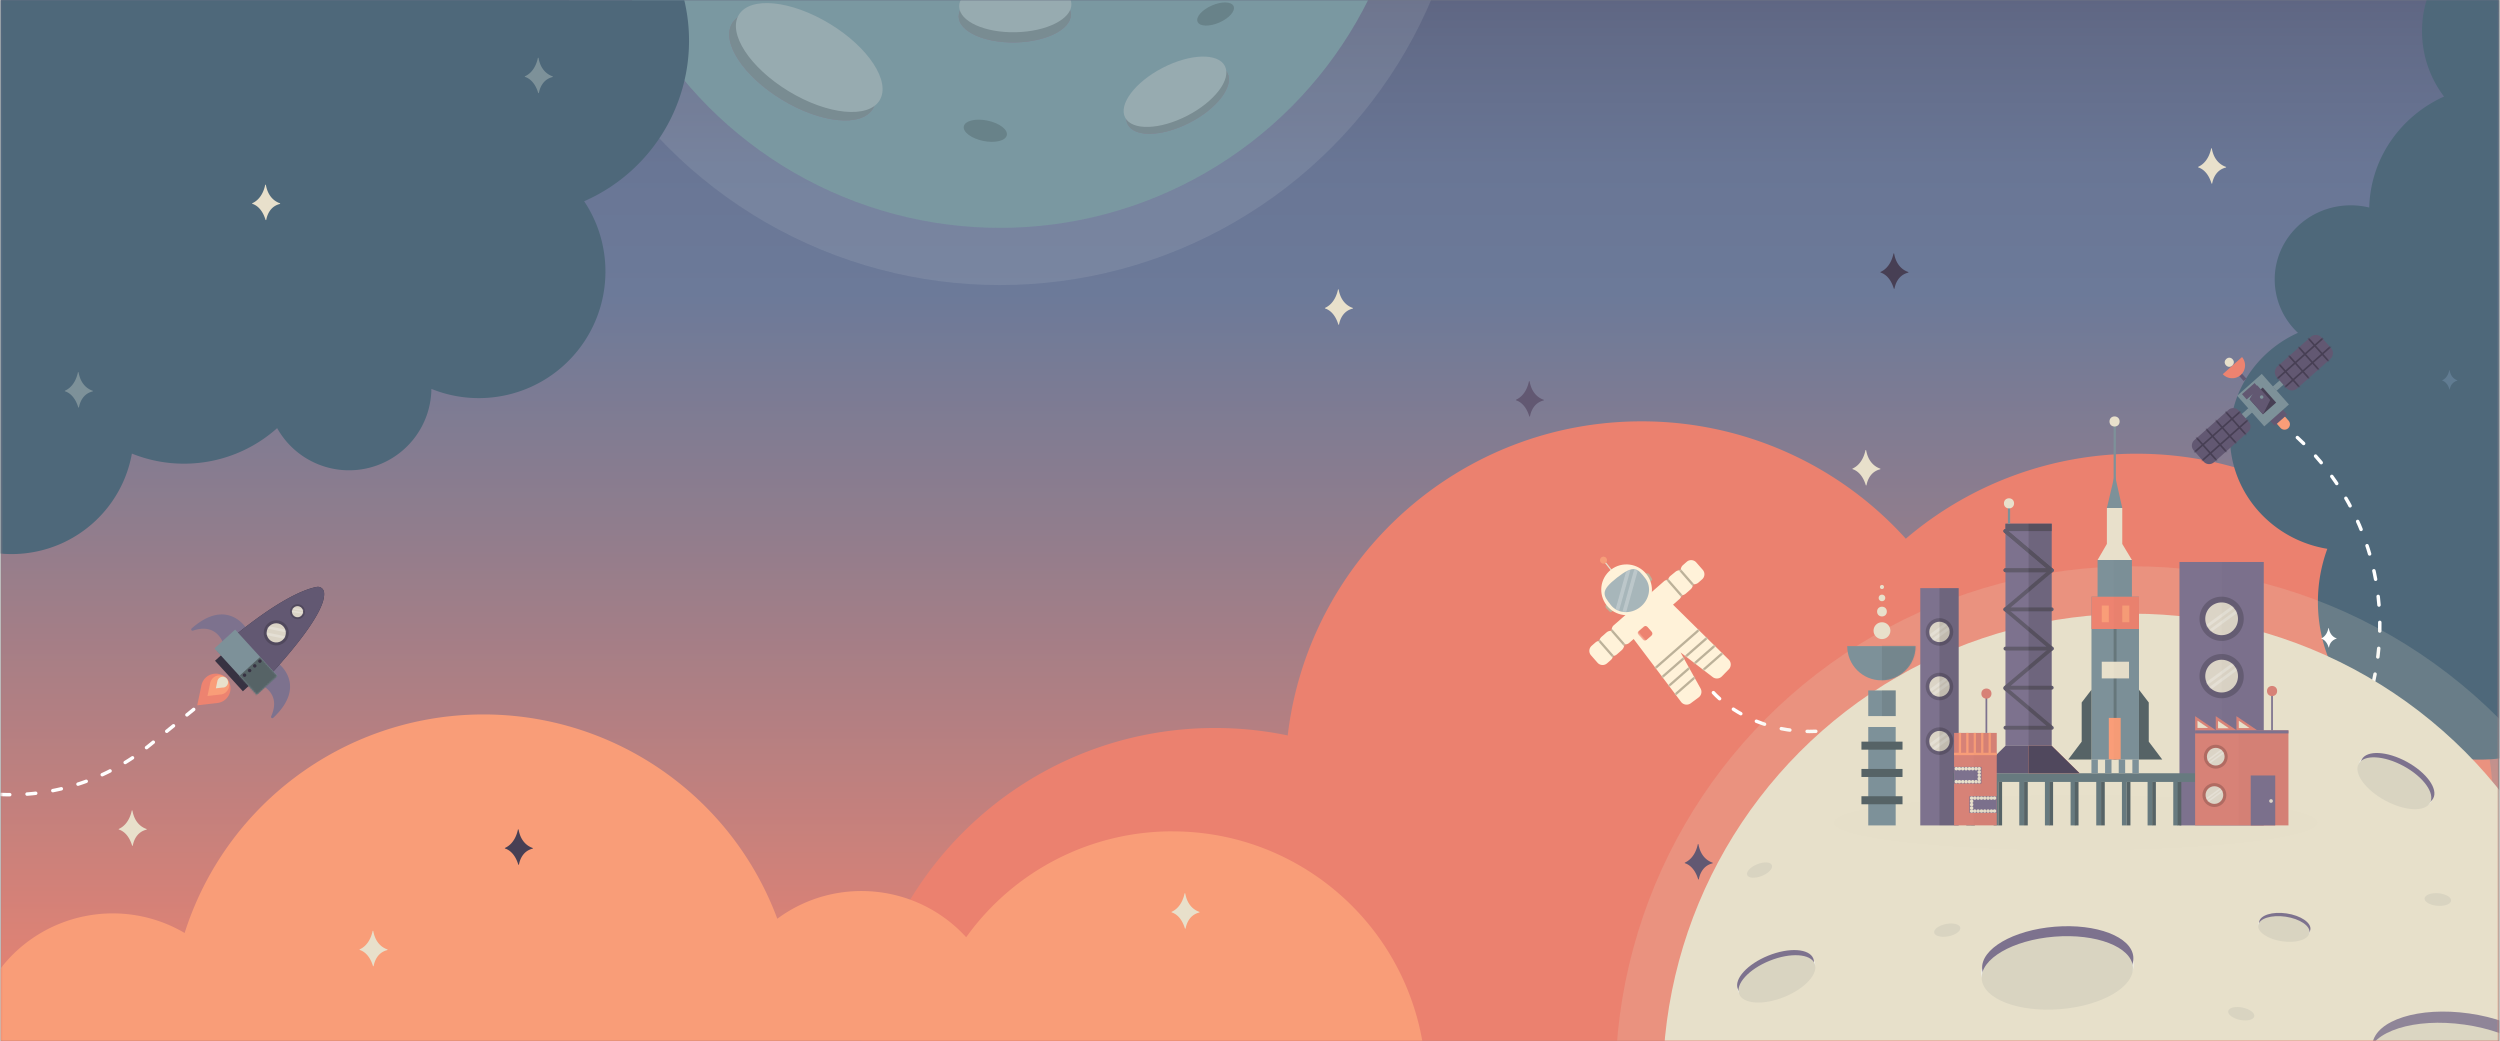 <svg xmlns="http://www.w3.org/2000/svg" xmlns:xlink="http://www.w3.org/1999/xlink" width="1441" height="600" viewBox="0 -0.111 1441 600.222"  preserveAspectRatio="xMidYMid meet"><rect x="0" y="-0.111" width="1441" height="600.222" fill="#808080" stroke="none"/><rect id="svgEditorBackground" x="0" y="0" width="1441" height="600" style="fill:none;stroke:none;"/><title>postman-hero</title><defs><linearGradient x1="50%" y1="-2.333%" x2="50%" y2="99.547%" id="b"><stop stop-color="#5D6380" offset="0%"/><stop stop-color="#626B88" offset="6%"/><stop stop-color="#697695" offset="18%"/><stop stop-color="#6C7A99" offset="30%"/><stop stop-color="#907D8D" offset="52%"/><stop stop-color="#ED8370" offset="100%"/><stop stop-color="#ED8370" offset="100%"/></linearGradient><path id="a" d="M.35 0h1440v600H.35z"/><path d="M1.942 18.15L21.104 1.143a4.5 4.5 0 0 1 6.353.379l5.337 6.013a4.5 4.5 0 0 1-.379 6.353L13.254 30.894a4.5 4.5 0 0 1-6.353-.378l-5.337-6.014a4.5 4.5 0 0 1 .378-6.352z" id="d"/><path d="M13.35 31.42L33 14a4.2 4.2 0 0 0 .35-5.93l-5.73-6.46a4.2 4.2 0 0 0-5.93-.35L2 18.68a4.2 4.2 0 0 0-.35 5.93l5.73 6.46a4.2 4.2 0 0 0 5.97.35z" id="f"/><path d="M52.75 54.08l18.69 14.33a4 4 0 0 0 5.14-.5l4-4.09a4 4 0 0 0-.06-5.62l-32.1-31.64 3.74-3.27a3.15 3.15 0 0 0 1.06-2.11 4.07 4.07 0 0 0 2.54-1l2.77-2.43a4.08 4.08 0 0 0 1.39-3 3.87 3.87 0 0 0 3.12-.91l2.17-1.9a3.89 3.89 0 0 0 .36-5.47l-3.76-4.29a3.89 3.89 0 0 0-5.47-.36l-2.17 1.9a3.87 3.87 0 0 0-1.31 3 4.08 4.08 0 0 0-3.2 1L46.87 10a4.06 4.06 0 0 0-1.31 2.29 3.16 3.16 0 0 0-2.35.77l-4.86 4.26-19.88 17.41-4.26 3.73a3.17 3.17 0 0 0-1 3.17 4.08 4.08 0 0 0-3.2 1l-2.77 2.43a4.07 4.07 0 0 0-1.33 2.37 3.84 3.84 0 0 0-2.25.94l-2.17 1.9a3.89 3.89 0 0 0-.36 5.47l3.76 4.29a3.89 3.89 0 0 0 5.47.36l2.17-1.9a3.85 3.85 0 0 0 1.27-2.32 4.06 4.06 0 0 0 2.3-1l2.77-2.43a4.09 4.09 0 0 0 1.37-3.4 3.17 3.17 0 0 0 2.85-.69l2.63-2.31 27.34 36.27a4 4 0 0 0 5.57.8l4.58-3.4a4 4 0 0 0 1.17-5L52.75 54.08z" id="h"/><path id="j" d="M12.323.898l24.405 26.737-11.935 10.894L.388 11.793z"/><circle id="l" cx="8.021" cy="8.807" r="5.534"/><circle id="n" cx="5.294" cy="4.598" r="3.2"/><circle id="p" cx="10.75" cy="9.7" r="9.44"/><circle id="r" cx="10.75" cy="9.75" r="9.44"/><path d="M.87.47c0 10.886 8.824 19.71 19.71 19.71 10.886 0 19.71-8.824 19.71-19.71H.87z" id="t"/><circle id="v" cx="6.06" cy="6.27" r="5.89"/><circle id="x" cx="7.06" cy="6.75" r="5.89"/><circle id="z" cx="6.06" cy="6.23" r="5.89"/><circle id="B" cx="5.37" cy="5.21" r="5.1"/><circle id="D" cx="5.58" cy="5.33" r="5.1"/><path d="M25.134 10.546c0 6.265-5.625 11.345-12.564 11.345S.006 16.81.006 10.546C.006 3.296.006.269 12.57.269s12.564 3.028 12.564 10.277" id="F"/></defs><g fill="none" fill-rule="evenodd"><mask id="c" fill="#fff"><use xlink:href="#a"/></mask><use fill="url(#b)" fill-rule="nonzero" xlink:href="#a"/><path d="M.35 458a126.53 126.53 0 0 0 85.43-28.25l41.9-34" stroke="#FFF" stroke-width="2" stroke-linecap="round" stroke-dasharray="5,10" mask="url(#c)"/><path d="M1231.85 261.51a204.64 204.64 0 0 0-133.2 49 204.94 204.94 0 0 0-152.4-67.67c-105.23 0-192 79.12-204 181.11a206.35 206.35 0 0 0-41.94-4.29c-113.47 0-205.46 92-205.46 205.46a204.62 204.62 0 0 0 20.77 90.11H885a204.08 204.08 0 0 0 19.35-65.75 205.79 205.79 0 0 0 175.15-44.75 204.93 204.93 0 0 0 152.4 67.67c113.47 0 205.46-92 205.46-205.46 0-113.46-92.03-205.43-205.51-205.43z" fill="#EB816F" fill-rule="nonzero" mask="url(#c)"/><path d="M1485.44 274.16A71.36 71.36 0 0 0 1499 165.58c22.08-27.784 20.283-67.598-4.21-93.28a63.14 63.14 0 0 0 31.64-54.46c0-35.06-29.13-63.47-65.06-63.47-35.93 0-65.06 28.42-65.06 63.47A62.17 62.17 0 0 0 1409 55.56c-24.94 11.24-42.4 35.56-43.14 64a44.92 44.92 0 0 0-10.66-1.28c-24.21 0-43.84 19.15-43.84 42.77a42.14 42.14 0 0 0 13.4 30.76c-23.16 10.4-39.24 33.22-39.24 59.72 0 32.58 24.3 59.61 56.18 64.81a88.77 88.77 0 0 0-5.43 30.63c0 50.22 41.73 90.93 93.21 90.93s93.21-40.71 93.21-90.93c.04-29.81-14.6-56.23-37.25-72.81z" fill="#4E687A" fill-rule="nonzero" mask="url(#c)"/><path d="M1324.42 252.17c38.672 35.534 55.45 89 44.013 140.257-11.437 51.258-49.35 92.521-99.46 108.245-50.11 15.725-104.8 3.522-143.473-32.012m-137.8-69.39s33.91 39.54 97.2 13.52" stroke="#FFF" stroke-width="2" stroke-linecap="round" stroke-dasharray="5,10" mask="url(#c)"/><g mask="url(#c)" fill-rule="nonzero"><g transform="translate(931 326)"><circle fill="#E8E0CB" cx="298.35" cy="298.61" r="270.86"/><path d="M484.71 311.24c-23.11-3.28-42.59-13.44-48.46-25.29a11.12 11.12 0 0 1 2.78-13.44c9.93-8.43 30.17-11.91 51.57-8.87 23.59 3.35 43.16 13.73 48.72 25.83a10.85 10.85 0 0 1-2.64 12.55c-9.79 8.69-30.19 12.31-51.97 9.22zm5.25-43c-20.16-2.86-39 .21-47.94 7.82a6.52 6.52 0 0 0-1.63 7.87c5.14 10.38 23.64 19.74 45 22.77 20.18 2.86 39.57-.39 48.26-8.1a6.2 6.2 0 0 0 1.51-7.17c-4.87-10.59-23.45-20.13-45.16-23.21l-.04.02z" fill="#F2F2F0"/><ellipse fill="#7D728E" transform="rotate(-81.92 488.898 283.313)" cx="488.898" cy="283.313" rx="25.31" ry="52.77"/><ellipse fill="#D9D4C1" transform="rotate(-81.951 486.255 289.753)" cx="486.255" cy="289.753" rx="25.306" ry="52.762"/><circle fill="#E8E0CB" opacity=".18" cx="298.35" cy="298.61" r="298.2"/></g></g><path d="M1376 460c-9.12-5-15.65-12.23-16.25-18.08a5 5 0 0 1 3.25-5.17c5.45-2 14.42-.26 22.87 4.33 9.31 5.07 15.85 12.44 16.28 18.35a4.83 4.83 0 0 1-3.06 4.82c-5.44 2.06-14.5.39-23.09-4.25zm8.89-17.11c-8-4.33-16.27-6-21.19-4.21a2.9 2.9 0 0 0-1.91 3c.53 5.12 6.78 11.9 15.19 16.49 8 4.33 16.55 6 21.37 4.14a2.76 2.76 0 0 0 1.75-2.75c-.38-5.17-6.63-12.03-15.22-16.7l.01.03z" fill="#F2F2F0" fill-rule="nonzero" mask="url(#c)"/><ellipse fill="#7D728E" fill-rule="nonzero" mask="url(#c)" transform="rotate(-61.43 1382.144 449.035)" cx="1382.144" cy="449.035" rx="11.26" ry="23.47"/><ellipse fill="#D9D4C1" fill-rule="nonzero" mask="url(#c)" transform="rotate(-61.43 1380.353 451.533)" cx="1380.353" cy="451.533" rx="11.26" ry="23.47"/><path d="M1028.19 573c-9.63 3.89-19.39 4.33-24.29 1.08a5 5 0 0 1-1.93-5.79c1.94-5.46 9-11.31 17.87-14.92 9.82-4 19.67-4.35 24.51-.93a4.83 4.83 0 0 1 1.78 5.42c-1.82 5.55-8.87 11.49-17.94 15.14zm-7.58-17.73c-8.39 3.4-15 8.77-16.7 13.7a2.9 2.9 0 0 0 1.13 3.39c4.29 2.85 13.5 2.32 22.39-1.27 8.4-3.4 15.14-9 16.77-13.88a2.76 2.76 0 0 0-1-3.1c-4.25-2.96-13.53-2.48-22.58 1.18l-.01-.02z" fill="#F2F2F0" fill-rule="nonzero" mask="url(#c)"/><ellipse fill="#7D728E" fill-rule="nonzero" mask="url(#c)" transform="rotate(-22.02 1023.542 561.36)" cx="1023.542" cy="561.361" rx="23.47" ry="11.26"/><ellipse fill="#D9D4C1" fill-rule="nonzero" mask="url(#c)" transform="rotate(-22.02 1024.337 564.324)" cx="1024.337" cy="564.324" rx="23.47" ry="11.26"/><path d="M1188 578.48c-19.28 1.55-36.87-3.11-43.77-11.62a9.22 9.22 0 0 1-.2-11.37c6.49-8.62 22.22-15.12 40.07-16.56 19.67-1.59 37.39 3.24 44.08 12a9 9 0 0 1 .15 10.62c-6.33 8.83-22.16 15.45-40.33 16.93zm-3.59-35.73c-16.81 1.36-31.47 7.26-37.33 15a5.4 5.4 0 0 0 .11 6.66c6 7.45 22.7 11.65 40.5 10.22 16.83-1.36 31.92-7.52 37.54-15.33a5.14 5.14 0 0 0-.08-6.07c-5.84-7.62-22.59-11.94-40.73-10.48h-.01z" fill="#F2F2F0" fill-rule="nonzero" mask="url(#c)"/><ellipse fill="#7D728E" fill-rule="nonzero" mask="url(#c)" transform="rotate(-4.61 1186.253 555.141)" cx="1186.253" cy="555.141" rx="43.72" ry="20.97"/><ellipse fill="#D9D4C1" fill-rule="nonzero" mask="url(#c)" transform="rotate(-4.61 1186.004 560.883)" cx="1186.004" cy="560.883" rx="43.72" ry="20.97"/><path d="M1315.93 541.58c-6.54-1-12-3.87-13.69-7.23a3.15 3.15 0 0 1 .81-3.8c2.82-2.37 8.56-3.33 14.62-2.44 6.68 1 12.2 3.95 13.76 7.38a3.07 3.07 0 0 1-.77 3.55c-2.79 2.45-8.57 3.44-14.73 2.54zm1.55-12.18c-5.7-.84-11 0-13.59 2.15a1.85 1.85 0 0 0-.47 2.23c1.44 2.95 6.67 5.62 12.7 6.51 5.71.84 11.21-.05 13.68-2.23a1.76 1.76 0 0 0 .44-2c-1.36-3.06-6.61-5.76-12.77-6.66h.01z" fill="#F2F2F0" fill-rule="nonzero" mask="url(#c)"/><ellipse fill="#7D728E" fill-rule="nonzero" mask="url(#c)" transform="rotate(-81.64 1317.156 533.675)" cx="1317.156" cy="533.675" rx="7.17" ry="14.94"/><ellipse fill="#D9D4C1" fill-rule="nonzero" mask="url(#c)" transform="rotate(-81.64 1316.639 535.564)" cx="1316.639" cy="535.564" rx="7.17" ry="14.94"/><ellipse fill="#D9D4C1" fill-rule="nonzero" mask="url(#c)" transform="rotate(-10.972 1122.54 536.221)" cx="1122.54" cy="536.221" rx="7.657" ry="3.624"/><ellipse fill="#D9D4C1" fill-rule="nonzero" mask="url(#c)" transform="rotate(-78.43 1292.066 584.418)" cx="1292.066" cy="584.418" rx="3.63" ry="7.67"/><ellipse fill="#D9D4C1" fill-rule="nonzero" mask="url(#c)" transform="rotate(-85.11 1405.427 518.57)" cx="1405.427" cy="518.57" rx="3.63" ry="7.67"/><ellipse fill="#D9D4C1" fill-rule="nonzero" mask="url(#c)" transform="rotate(-21.78 1014.304 501.59)" cx="1014.304" cy="501.591" rx="7.67" ry="3.63"/><path d="M675.76 479.25a146.1 146.1 0 0 0-118.91 61.06c-28.22-30.92-75.24-35.522-108.92-10.66-26.875-72.312-96.675-119.603-173.797-117.75-77.123 1.853-144.572 52.44-167.943 125.96-35.658-20.976-81.365-12.011-106.458 20.88-25.092 32.89-21.662 79.342 7.988 108.19 29.651 28.85 76.18 31.004 108.37 5.019 31.387 64.16 97.608 103.823 168.986 101.213 71.378-2.61 134.526-47.003 161.144-113.283 25.645 20.01 60.714 22.912 89.3 7.39 21.472 72.23 94.292 116.34 168.253 101.914 73.96-14.425 124.869-82.666 117.624-157.67-7.245-75.006-70.273-132.241-145.627-132.244l-.01-.02z" fill="#F99D78" fill-rule="nonzero" mask="url(#c)"/><g mask="url(#c)" fill-rule="nonzero"><g transform="translate(306 -377)"><circle fill="#6D8F99" cx="270.3" cy="270.98" r="237.28"/><ellipse fill="#7D728E" transform="rotate(-58.76 156.487 414.957)" cx="156.487" cy="414.957" rx="22.77" ry="47.48"/><ellipse fill="#6C8187" transform="rotate(-58.76 156.487 414.957)" cx="156.487" cy="414.957" rx="22.77" ry="47.48"/><ellipse fill="#8FA4AA" transform="rotate(-58.76 160.352 410.067)" cx="160.352" cy="410.067" rx="22.77" ry="47.48"/><ellipse fill="#7D728E" transform="rotate(-27.36 372.726 433.776)" cx="372.726" cy="433.776" rx="32.36" ry="15.52"/><ellipse fill="#6C8187" transform="rotate(-27.36 372.726 433.776)" cx="372.726" cy="433.776" rx="32.36" ry="15.52"/><ellipse fill="#8FA4AA" transform="rotate(-27.36 371.252 429.797)" cx="371.252" cy="429.797" rx="32.36" ry="15.52"/><ellipse fill="#7D728E" transform="rotate(-1.146 278.863 385.855)" cx="278.863" cy="385.855" rx="32.366" ry="15.523"/><ellipse fill="#6C8187" transform="rotate(-1.146 278.863 385.855)" cx="278.863" cy="385.855" rx="32.366" ry="15.523"/><ellipse fill="#8FA4AA" transform="rotate(-1.31 279.164 379.954)" cx="279.164" cy="379.954" rx="32.36" ry="15.52"/><ellipse fill="#000" opacity=".18" style="mix-blend-mode:multiply" transform="rotate(-78.43 261.883 452.287)" cx="261.883" cy="452.287" rx="6" ry="12.67"/><ellipse fill="#000" opacity=".18" style="mix-blend-mode:multiply" transform="rotate(-23.51 394.663 384.97)" cx="394.663" cy="384.97" rx="11.33" ry="5.37"/><circle fill="#D5D9DB" opacity=".13" cx="270.3" cy="270.98" r="270.28"/></g></g><path d="M369.64,-45.9a100.76,100.76,0,0,0,-29.23,-21.54l-150.21,-110.28l-348,314l118,170l2.35,-2.23c27.428,21.816,66.716,20.176,92.23,-3.85a70.18,70.18,0,0,0,21,-38.77c28.438,11.453,60.912,5.762,83.76,-14.68c10.497,18.78,32.308,28.156,53.159,22.853c20.85,-5.303,35.531,-23.96,35.781,-45.473c29.697,12.005,63.75,3.248,83.972,-21.593c20.222,-24.842,21.888,-59.963,4.108,-86.607a101.05,101.05,0,0,0,33,-161.82l0.08,-0.01Z" fill="#4E687A" fill-rule="nonzero" mask="url(#c)"/><g mask="url(#c)" fill-rule="nonzero"><path d="M152.65 106.5c-.53 2.63-2.24 8.16-7.38 10.54a.21.21 0 0 0 0 .4c1.53.46 5.5 2.31 7.57 9.2a.22.22 0 0 0 .42 0c.42-2.3 2-7.71 7.87-9.14a.22.22 0 0 0 0-.42c-2-.65-6.76-3-8.08-10.56a.22.22 0 0 0-.4-.02z" fill="#E8E0CB"/><path d="M44.65 214.6c-.53 2.63-2.24 8.16-7.38 10.54a.21.21 0 0 0 0 .4c1.53.46 5.5 2.31 7.57 9.2a.22.22 0 0 0 .42 0c.42-2.3 2-7.71 7.87-9.14a.22.22 0 0 0 0-.42c-2-.65-6.76-3-8.08-10.56a.22.22 0 0 0-.4-.02z" fill="#7D9199"/><path d="M978.7 486.7c-.53 2.63-2.24 8.16-7.38 10.55a.21.21 0 0 0 0 .4c1.53.46 5.5 2.31 7.57 9.2a.22.22 0 0 0 .42 0c.42-2.3 2-7.7 7.87-9.14a.22.22 0 0 0 0-.42c-2-.65-6.76-3-8.08-10.56a.22.22 0 0 0-.4-.03z" fill="#625872"/><path d="M1075.38 259.5c-.53 2.63-2.24 8.16-7.38 10.54a.21.21 0 0 0 0 .4c1.53.46 5.5 2.31 7.57 9.2a.22.22 0 0 0 .42 0c.42-2.3 2-7.71 7.87-9.14a.22.22 0 0 0 0-.42c-2-.65-6.76-3-8.08-10.56a.22.22 0 0 0-.4-.02z" fill="#E8E0CB"/><path d="M1412 213.42c-.29 1.43-1.21 4.43-4 5.73a.12.12 0 0 0 0 .22c.83.25 3 1.25 4.11 5a.12.12 0 0 0 .23 0 5.93 5.93 0 0 1 4.27-5 .12.12 0 0 0 0-.23c-1.09-.35-3.67-1.61-4.39-5.73a.12.12 0 0 0-.22.01z" fill="#617C92"/><path d="M75.7 467.29c-.53 2.63-2.24 8.16-7.38 10.54a.21.21 0 0 0 0 .4c1.53.46 5.5 2.31 7.57 9.2a.22.22 0 0 0 .42 0c.42-2.3 2-7.7 7.87-9.14a.22.22 0 0 0 0-.42c-2-.65-6.76-3-8.08-10.56a.22.22 0 0 0-.4-.02zM1274.71 85.5c-.53 2.63-2.24 8.16-7.38 10.54a.21.21 0 0 0 0 .4c1.53.46 5.5 2.31 7.57 9.2a.22.22 0 0 0 .42 0c.42-2.3 2-7.71 7.87-9.14a.22.22 0 0 0 0-.42c-2-.65-6.76-3-8.08-10.56a.22.22 0 0 0-.4-.02zM682.77 515.07c-.53 2.63-2.24 8.16-7.38 10.54a.21.21 0 0 0 0 .4c1.53.46 5.5 2.31 7.57 9.2a.22.22 0 0 0 .42 0c.42-2.3 2-7.71 7.87-9.14a.22.22 0 0 0 0-.42c-2-.65-6.76-3-8.08-10.56a.22.22 0 0 0-.4-.02zm-468.19 21.66c-.53 2.63-2.24 8.16-7.38 10.54a.21.21 0 0 0 0 .4c1.53.46 5.5 2.31 7.57 9.2a.22.22 0 0 0 .42 0c.42-2.3 2-7.71 7.87-9.14a.22.22 0 0 0 0-.42c-2-.65-6.76-3-8.08-10.56a.22.22 0 0 0-.4-.02z" fill="#E8E0CB"/><path d="M298.37 478.24c-.53 2.63-2.24 8.16-7.38 10.54a.21.21 0 0 0 0 .4c1.53.46 5.5 2.31 7.57 9.2a.22.22 0 0 0 .42 0c.42-2.3 2-7.71 7.87-9.14a.22.22 0 0 0 0-.42c-2-.65-6.76-3-8.08-10.56a.22.22 0 0 0-.4-.02z" fill="#473F54"/><path d="M1342.3 362.17c-.29 1.44-1.23 4.47-4 5.78a.12.12 0 0 0 0 .22c.84.25 3 1.27 4.15 5a.12.12 0 0 0 .23 0 6 6 0 0 1 4.31-5 .12.12 0 0 0 0-.23c-1.1-.36-3.71-1.63-4.43-5.79a.13.13 0 1 0-.26.02z" fill="#FFF"/><path d="M881.34 219.8c-.53 2.63-2.24 8.16-7.38 10.54a.21.21 0 0 0 0 .4c1.53.46 5.5 2.31 7.57 9.2a.22.22 0 0 0 .42 0c.42-2.3 2-7.71 7.87-9.14a.22.22 0 0 0 0-.42c-2-.65-6.76-3-8.08-10.56a.22.22 0 0 0-.4-.02z" fill="#625872"/><path d="M309.87 33.31c-.53 2.63-2.24 8.16-7.38 10.54a.21.21 0 0 0 0 .4c1.53.46 5.5 2.31 7.57 9.2a.22.22 0 0 0 .42 0c.41-2.3 2-7.7 7.87-9.14a.22.22 0 0 0 0-.42c-2-.65-6.76-3-8.08-10.56a.22.22 0 0 0-.4-.02z" fill="#7D9199"/><path d="M771.23 166.83c-.53 2.63-2.24 8.16-7.38 10.55a.21.21 0 0 0 0 .4c1.53.46 5.5 2.31 7.57 9.2a.22.22 0 0 0 .42 0c.42-2.3 2-7.71 7.87-9.14a.22.22 0 0 0 0-.42c-2-.65-6.76-3-8.08-10.56a.22.22 0 0 0-.4-.03z" fill="#E8E0CB"/><path d="M1091.526 146.119c-.53 2.63-2.24 8.16-7.38 10.54a.21.21 0 0 0 0 .4c1.53.46 5.5 2.31 7.57 9.2a.22.22 0 0 0 .42 0c.42-2.3 2-7.71 7.87-9.14a.22.22 0 0 0 0-.42c-2-.65-6.76-3-8.08-10.56a.22.22 0 0 0-.4-.02z" fill="#473F54"/></g><g mask="url(#c)"><g transform="translate(1263 193)"><path d="M49.36 51l4.68-4.15 2.31 2.6a3.13 3.13 0 0 1-.26 4.41 3.13 3.13 0 0 1-4.42-.26L49.36 51z" fill="#F99D78" fill-rule="nonzero"/><path fill="#625872" fill-rule="nonzero" d="M45.56 49.323l7.232-6.419 2.722 3.067-7.233 6.418z"/><path fill="#7D9199" fill-rule="nonzero" d="M26.688 35.085l14.21-12.612 15.659 17.643-14.21 12.612z"/><path fill="#625872" fill-rule="nonzero" d="M29.494 34.151l7.253-6.382 2.706 3.075-7.253 6.382z"/><path fill="#473F54" fill-rule="nonzero" d="M33.864 37.078l7.6-6.744 7.72 8.698-7.6 6.744z"/><path fill="#625872" fill-rule="nonzero" d="M26.62 22.283l1.555-1.38 3.843 4.33-1.555 1.38z"/><path d="M29.52 12.78a7.43 7.43 0 0 1-11.11 9.86l11.11-9.86z" fill="#ED8370" fill-rule="nonzero"/><circle fill="#E8E0CB" fill-rule="nonzero" transform="rotate(-41.59 22.16 15.775)" cx="22.159" cy="15.775" r="2.59"/><path fill="#625872" fill-rule="nonzero" d="M33.88 37.1l4.42-8.01 7.47 8.41-4.17 8.3z"/><ellipse fill="#7D9199" fill-rule="nonzero" transform="rotate(-41.59 40.84 35.837)" cx="40.841" cy="35.837" rx="1" ry="1"/><path fill="#7D9199" fill-rule="nonzero" d="M47.234 29.78l4.982-4.42 2.177 2.453-4.981 4.421z"/><g transform="translate(48)"><mask id="e" fill="#fff"><use xlink:href="#d"/></mask><use fill="#625872" fill-rule="nonzero" xlink:href="#d"/><path d="M16.38 32.08a.49.49 0 0 1-.69 0L1.88 16.52a.492.492 0 0 1 .74-.65l13.81 15.56a.49.49 0 0 1-.05.65zm5.5-5.08a.49.49 0 0 1-.69 0L7.38 11.44a.492.492 0 1 1 .74-.65l13.81 15.56a.49.49 0 0 1-.05.65zm5.51-5.13a.49.49 0 0 1-.69 0L12.89 6.31a.492.492 0 0 1 .74-.65l13.81 15.56a.49.49 0 0 1-.05.65zm5.51-5.11a.49.49 0 0 1-.69 0L18.4 1.2a.492.492 0 1 1 .74-.65l13.81 15.56a.49.49 0 0 1-.05.65z" fill="#473F54" fill-rule="nonzero" mask="url(#e)"/><path d="M29.43 1.44l-28 24.85a.492.492 0 0 1-.65-.74L28.78.7a.492.492 0 0 1 .65.74zm3.92 5.28l-28 24.85a.492.492 0 0 1-.65-.74l28-24.85a.492.492 0 1 1 .65.74z" fill="#473F54" fill-rule="nonzero" mask="url(#e)"/></g><path fill="#7D9199" fill-rule="nonzero" d="M35.462 44.598l-4.981 4.42-2.177-2.453 4.98-4.42z"/><g transform="translate(0 42)"><mask id="g" fill="#fff"><use xlink:href="#f"/></mask><use fill="#625872" fill-rule="nonzero" xlink:href="#f"/><path d="M33.54 17.45a.49.49 0 0 1-.69 0L19 1.85a.492.492 0 1 1 .74-.65l13.81 15.56a.49.49 0 0 1-.01.69zm-5.72 4.86a.49.49 0 0 1-.69 0L13.32 6.75a.492.492 0 0 1 .74-.65l13.81 15.56a.49.49 0 0 1-.05.65zm-5.73 4.86a.49.49 0 0 1-.69 0L7.59 11.61a.492.492 0 0 1 .74-.65l13.81 15.56a.49.49 0 0 1-.05.65zM16.37 32a.49.49 0 0 1-.69 0L1.87 16.44a.492.492 0 1 1 .74-.65l13.81 15.56a.49.49 0 0 1-.05.65z" fill="#473F54" fill-rule="nonzero" mask="url(#g)"/><path d="M29.56 1.92l-28 24.85a.492.492 0 0 1-.65-.74l28-24.85a.492.492 0 1 1 .65.74zm4.78 4.52l-28 24.85a.492.492 0 0 1-.65-.74l28-24.85a.492.492 0 1 1 .65.74z" fill="#473F54" fill-rule="nonzero" mask="url(#g)"/></g></g></g><g mask="url(#c)"><g transform="translate(916 322)"><mask id="i" fill="#fff"><use xlink:href="#h"/></mask><use fill="#FFF2D9" fill-rule="nonzero" xlink:href="#h"/><path fill="#BCB199" fill-rule="nonzero" mask="url(#i)" d="M4.43 46.7l1.008-.884 9.275 10.58-1.007.883zm7.148-5.982l1.008-.883 9.273 10.581-1.008.883zM44.276 12.05l1.009-.884 9.27 10.585-1.009.883zm6.737-6.15l1.008-.883 9.268 10.587-1.009.883zM36.987 63.305l27.722-24.278.883 1.008-27.723 24.278zm3.711 5.413l27.723-24.277.882 1.008-27.722 24.277zm4.148 4.812l27.722-24.277.883 1.008-27.722 24.277zm4.164 4.535l27.722-24.278.883 1.008-27.722 24.278z"/></g></g><rect fill="#ED8370" fill-rule="nonzero" mask="url(#c)" transform="rotate(-41.2 948.28 365.04)" x="944.82" y="361.58" width="6.92" height="6.92" rx="1.57"/><path d="M125.14 405.23l-11.48 1.33a.14.14 0 0 1-.16-.17l2.37-11.32a8.48 8.48 0 1 1 9.27 10.16z" fill="#ED8370" fill-rule="nonzero" mask="url(#c)"/><path d="M127 400.33l-7.51.87a.09.09 0 0 1-.1-.08l1.55-7.4a5.54 5.54 0 1 1 6.06 6.64v-.03z" fill="#F99D78" fill-rule="nonzero" mask="url(#c)"/><path d="M128.48 396.29l-4.22.49a.05.05 0 0 1-.06 0l.87-4.16a3.12 3.12 0 1 1 3.41 3.74v-.07z" fill="#E8E0CB" fill-rule="nonzero" mask="url(#c)"/><path fill="#373242" fill-rule="nonzero" mask="url(#c)" transform="rotate(47.61 133.974 387.66)" d="M122.059 384.645h23.83v6.03h-23.83z"/><path d="M141.71 362.11s-10.93-17.93-31.44.12a.76.76 0 0 0 .75 1.3c5.13-1.79 13.74-2.79 17.87 8.21m31.42 10.75s16.86 12.52-3 31.3a.76.76 0 0 1-1.22-.87c2.25-4.94 4-13.43-6.54-18.55" fill="#7D728E" fill-rule="nonzero" mask="url(#c)"/><path d="M124.93 375l21.51 23.57s42.56-42.49 40.11-57.37a3.58 3.58 0 0 0-4.18-2.88c-6.37 1.15-23.62 7.12-57.44 36.68z" fill="#373242" fill-rule="nonzero" mask="url(#c)"/><path d="M124.93 375l21.51 23.57s42.56-42.49 40.11-57.37a3.58 3.58 0 0 0-4.18-2.88c-6.37 1.15-23.62 7.12-57.44 36.68z" fill="#625872" fill-rule="nonzero" mask="url(#c)"/><g mask="url(#c)"><g transform="translate(123 362)"><mask id="k" fill="#fff"><use xlink:href="#j"/></mask><use fill="#7D9199" fill-rule="nonzero" xlink:href="#j"/><path fill="#566366" fill-rule="nonzero" mask="url(#k)" d="M26.722 16.688l10.234 11.211L23.7 40.001 13.465 28.789z"/><circle fill="#373242" fill-rule="nonzero" mask="url(#k)" transform="rotate(-42.41 26.606 19.099)" cx="26.606" cy="19.099" r="1"/><circle fill="#373242" fill-rule="nonzero" mask="url(#k)" transform="rotate(-42.38 23.625 21.846)" cx="23.625" cy="21.846" r="1"/><circle fill="#373242" fill-rule="nonzero" mask="url(#k)" transform="rotate(-42.38 20.68 24.528)" cx="20.679" cy="24.528" r="1"/><circle fill="#373242" fill-rule="nonzero" mask="url(#k)" transform="rotate(-42.37 17.74 27.207)" cx="17.74" cy="27.207" r="1"/></g></g><g opacity=".18" style="mix-blend-mode:multiply" mask="url(#c)" fill-rule="nonzero" fill="#000"><circle transform="rotate(-42.39 541.472 -3.025)" cx="11.021" cy="10.807" r="7.24"/></g><g mask="url(#c)"><g transform="translate(151 356)"><mask id="m" fill="#fff"><use xlink:href="#l"/></mask><use fill="#DBD4C6" fill-rule="nonzero" transform="rotate(-42.39 8.02 8.807)" xlink:href="#l"/><path fill="#FFF" fill-rule="nonzero" opacity=".5" mask="url(#m)" d="M1.985 10.026l.302-1.48 11.73 2.394-.301 1.48zm.293-3.797l.297-1.48L14.31 7.103l-.298 1.48z"/></g></g><g opacity=".18" style="mix-blend-mode:multiply" mask="url(#c)" fill-rule="nonzero" fill="#000"><circle transform="rotate(-42.38 535.035 -33.2)" cx="6.284" cy="6.608" r="4.32"/></g><g mask="url(#c)"><g transform="translate(166 348)"><mask id="o" fill="#fff"><use xlink:href="#n"/></mask><use fill="#DBD4C6" fill-rule="nonzero" transform="rotate(-42.38 5.294 4.598)" xlink:href="#n"/><path fill="#FFF" fill-rule="nonzero" opacity=".5" mask="url(#o)" d="M.08 4.47l.223-.881 8.702 1.43-.224.882zm.467-1.58l.224-.882 8.702 1.43-.224.882z"/></g></g><ellipse fill="#000" fill-rule="nonzero" opacity=".07" mask="url(#c)" cx="1196.6" cy="474.26" rx="139.45" ry="15.92"/><path fill="#7D728E" fill-rule="nonzero" mask="url(#c)" d="M1256.45 323.94h48.6v151.9h-48.6zm-149.46 15.08h22.13v136.82h-22.13z"/><g opacity=".18" style="mix-blend-mode:multiply" mask="url(#c)" fill-rule="nonzero" fill="#000"><circle cx="13.75" cy="13.7" r="12.77" transform="translate(1267 343)"/></g><g mask="url(#c)"><g transform="translate(1270 347)"><mask id="q" fill="#fff"><use xlink:href="#p"/></mask><use fill="#DBD4C6" fill-rule="nonzero" xlink:href="#p"/><path fill="#FFF" fill-rule="nonzero" opacity=".5" mask="url(#q)" d="M2.762 16.665L19.79 4.17l.988 1.347L3.75 18.01zM.79 14.036L17.817 1.542l.988 1.346L1.778 15.383z"/></g></g><g opacity=".18" style="mix-blend-mode:multiply" mask="url(#c)" fill-rule="nonzero" fill="#000"><circle cx="13.75" cy="13.75" r="12.77" transform="translate(1267 376)"/></g><g mask="url(#c)"><g transform="translate(1270 380)"><mask id="s" fill="#fff"><use xlink:href="#r"/></mask><use fill="#DBD4C6" fill-rule="nonzero" xlink:href="#r"/><path fill="#FFF" fill-rule="nonzero" opacity=".5" mask="url(#s)" d="M2.764 16.72L19.792 4.227l.988 1.347L3.752 18.067zM.772 14.062L17.8 1.568l.988 1.346L1.76 15.41z"/></g></g><path fill="#677A7F" fill-rule="nonzero" mask="url(#c)" d="M1126.13 445.76h139.34v5h-139.34z"/><path fill="#677A7F" fill-rule="nonzero" mask="url(#c)" d="M1133.53 449.8h2.78v26.04h-2.78zm15.74 0h2.78v26.04h-2.78zm14.8 0h2.78v26.04h-2.78zm14.79 0h2.78v26.04h-2.78zm14.8 0h2.78v26.04h-2.78zm14.8 0h2.78v26.04h-2.78zm14.8 0h2.78v26.04h-2.78zm14.8 0h2.78v26.04h-2.78zm14.8 0h2.78v26.04h-2.78z"/><path fill="#566366" fill-rule="nonzero" mask="url(#c)" d="M1136.3 450.76h2.13v25.08h-2.13zm15.74 0h2.13v25.08h-2.13zm14.8 0h2.13v25.08h-2.13zm14.6 0h2.13v25.08h-2.13zm14.67 0h2.13v25.08h-2.13zm15.13 0h2.13v25.08h-2.13zm14.8 0h2.13v25.08h-2.13zm14.67 0h2.13v25.08h-2.13zm14.67 0h2.13v25.08h-2.13z"/><path fill="#7D728E" fill-rule="nonzero" mask="url(#c)" d="M1156.11 301.87h26.66v128.07h-26.66z"/><path fill="#625872" fill-rule="nonzero" mask="url(#c)" d="M1169.3 429.94v15.82h-29.29l16.1-15.82z"/><path fill="#ED8370" fill-rule="nonzero" mask="url(#c)" d="M1169.3 429.94v15.82h29.57l-16.1-15.82z"/><path fill="#625872" fill-rule="nonzero" mask="url(#c)" d="M1169.3 429.94v15.82h29.57l-16.1-15.82z"/><path fill="#615B6B" fill-rule="nonzero" mask="url(#c)" d="M1156.11 301.87h26.66v4.26h-26.66z"/><circle fill="#E8E0CB" fill-rule="nonzero" mask="url(#c)" cx="1313" cy="417.75" r="1.34"/><g opacity=".18" style="mix-blend-mode:multiply" mask="url(#c)" fill-rule="nonzero" fill="#000"><path d="M1169.3 429.94v15.82h29.57l-16.1-15.82z"/></g><path fill="#7D9199" fill-rule="nonzero" mask="url(#c)" d="M1205.71 343.93h27.39v93.93h-27.39z"/><path fill="#ED8370" fill-rule="nonzero" mask="url(#c)" d="M1205.71 343.93h27.39v18.65h-27.39z"/><g opacity=".54" mask="url(#c)" fill-rule="nonzero" fill="#566366"><path d="M1218.48 362.57h1.67v75.28h-1.67z"/></g><path fill="#E8E0CB" fill-rule="nonzero" mask="url(#c)" d="M1211.63 381.45h15.73v9.62h-15.73z"/><path fill="#F99D78" fill-rule="nonzero" mask="url(#c)" d="M1215.7 413.84h6.85v24.01h-6.85zm-4.07-64.78h4.07v9.62h-4.07zm11.83 0h4.07v9.62h-4.07z"/><path fill="#7D9199" fill-rule="nonzero" mask="url(#c)" d="M1209.22 322.78h19.8v21.14h-19.8z"/><path fill="#E8E0CB" fill-rule="nonzero" mask="url(#c)" d="M1209.22 322.78l5.37-9.25V292.8h8.87v20.73l5.57 9.25h-19.81"/><path fill="#566366" fill-rule="nonzero" mask="url(#c)" d="M1233.1 437.85h13.42l-7.78-10.32v-22.58l-5.64-7.35zm-27.39 0h-13.42l7.77-10.32v-22.58l5.65-7.35z"/><path fill="#7D9199" fill-rule="nonzero" mask="url(#c)" d="M1214.59 292.8l4.54-19.25 4.33 19.25z"/><path fill="#7D9199" fill-rule="nonzero" mask="url(#c)" d="M1218.47 244.31h1.3v43.31h-1.3zm-60.97 45.4h1.3v12.16h-1.3z"/><g mask="url(#c)" fill-rule="nonzero" fill="#615B6B"><path d="M1182.77 329.81h-26.66a1.11 1.11 0 1 1 0-2.22h23.64L1155.39 307a1.11 1.11 0 1 1 1.43-1.69l26.66 22.58a1.11 1.11 0 0 1-.72 2l.01-.08z"/><path d="M1182.77 352.39h-26.66a1.11 1.11 0 0 1-.72-2l26.66-22.58a1.11 1.11 0 0 1 1.44 1.69l-24.35 20.62h23.63a1.11 1.11 0 1 1 0 2.22v.05z"/><path d="M1182.77 329.81h-26.66a1.11 1.11 0 1 1 0-2.22h23.64L1155.39 307a1.11 1.11 0 1 1 1.43-1.69l26.66 22.58a1.11 1.11 0 0 1-.72 2l.01-.08zm0 67.74h-26.66a1.11 1.11 0 0 1-.72-2l26.66-22.55a1.11 1.11 0 0 1 1.44 1.69l-24.35 20.62h23.64a1.11 1.11 0 1 1 0 2.22l-.01.02z"/><path d="M1182.77 375h-26.66a1.11 1.11 0 1 1 0-2.22h23.64l-24.35-20.62a1.11 1.11 0 1 1 1.43-1.69l26.66 22.53a1.11 1.11 0 0 1-.72 2zm0 45.61h-26.66a1.11 1.11 0 0 1 0-2.22h23.64l-24.35-20.62a1.11 1.11 0 1 1 1.43-1.69l26.66 22.58a1.11 1.11 0 0 1-.72 2v-.05z"/></g><path fill="#7D9199" fill-rule="nonzero" mask="url(#c)" d="M1076.99 419.09h15.82v56.75h-15.82z"/><path fill="#566366" fill-rule="nonzero" mask="url(#c)" d="M1073.06 427.53h23.69v4.63h-23.69zm0 15.74h23.69v4.63h-23.69zm0 15.74h23.69v4.63h-23.69z"/><path fill="#7D9199" fill-rule="nonzero" mask="url(#c)" d="M1076.99 398.01h15.82v14.78h-15.82z"/><path fill="#566366" fill-rule="nonzero" opacity=".5" mask="url(#c)" d="M1084.9 398.01h7.91v14.78h-7.91z"/><g mask="url(#c)"><g transform="translate(1064 372)"><mask id="u" fill="#fff"><use xlink:href="#t"/></mask><use fill="#7D9199" fill-rule="nonzero" xlink:href="#t"/><path fill="#566366" fill-rule="nonzero" opacity=".5" mask="url(#u)" d="M20.9-5.36h23.46v27.39H20.9z"/></g></g><circle fill="#E8E0CB" fill-rule="nonzero" mask="url(#c)" cx="1084.9" cy="363.54" r="4.86"/><circle fill="#E8E0CB" fill-rule="nonzero" mask="url(#c)" cx="1084.9" cy="352.53" r="2.81"/><circle fill="#E8E0CB" fill-rule="nonzero" mask="url(#c)" cx="1084.9" cy="344.66" r="1.9"/><circle fill="#E8E0CB" fill-rule="nonzero" mask="url(#c)" cx="1084.9" cy="338.36" r="1.18"/><g opacity=".18" style="mix-blend-mode:multiply" mask="url(#c)" fill-rule="nonzero" fill="#000"><circle cx="8.06" cy="8.27" r="7.97" transform="translate(1110 356)"/></g><g mask="url(#c)"><g transform="translate(1112 358)"><mask id="w" fill="#fff"><use xlink:href="#v"/></mask><use fill="#DBD4C6" fill-rule="nonzero" xlink:href="#v"/><path fill="#FFF" fill-rule="nonzero" opacity=".5" mask="url(#w)" d="M1 10.77L11.668 3l.985 1.353-10.668 7.77zm-1.51-2.4L10.106.577l.988 1.346L.48 9.717z"/></g></g><g opacity=".18" style="mix-blend-mode:multiply" mask="url(#c)" fill-rule="nonzero" fill="#000"><circle cx="8.06" cy="8.75" r="7.97" transform="translate(1110 387)"/></g><g mask="url(#c)"><g transform="translate(1111 389)"><mask id="y" fill="#fff"><use xlink:href="#x"/></mask><use fill="#DBD4C6" fill-rule="nonzero" xlink:href="#x"/><path fill="#FFF" fill-rule="nonzero" opacity=".5" mask="url(#y)" d="M2.09 11.206l10.616-7.795.989 1.346-10.616 7.795zM.515 8.96l10.618-7.79.988 1.346-10.618 7.791z"/></g></g><g opacity=".18" style="mix-blend-mode:multiply" mask="url(#c)" fill-rule="nonzero" fill="#000"><circle cx="8.06" cy="8.23" r="7.97" transform="translate(1110 419)"/></g><g mask="url(#c)"><g transform="translate(1112 421)"><mask id="A" fill="#fff"><use xlink:href="#z"/></mask><use fill="#DBD4C6" fill-rule="nonzero" xlink:href="#z"/><path fill="#FFF" fill-rule="nonzero" opacity=".5" mask="url(#A)" d="M1.132 10.831L11.75 3.04l.988 1.346L2.12 12.178zM-.511 8.32L10.104.525l.989 1.346L.477 9.666z"/></g></g><circle fill="#E8E0CB" fill-rule="nonzero" mask="url(#c)" cx="1219.02" cy="242.92" r="2.92"/><circle fill="#E8E0CB" fill-rule="nonzero" mask="url(#c)" cx="1158.15" cy="290.13" r="2.92"/><path fill="#7D9199" fill-rule="nonzero" mask="url(#c)" d="M1205.68 437.83h3.7v7.94h-3.7zm7.87 0h3.7v7.94h-3.7zm7.87 0h3.7v7.94h-3.7zm7.87 0h3.7v7.94h-3.7z"/><g opacity=".12" mask="url(#c)" fill-rule="nonzero" fill="#000"><path d="M1118.06 339.02h11.07v136.82h-11.07z"/></g><g opacity=".12" mask="url(#c)" fill-rule="nonzero" fill="#000"><path d="M1169.44 301.87h13.33v128.07h-13.33z"/></g><path fill="#000" fill-rule="nonzero" opacity=".12" mask="url(#c)" d="M1229.03 343.93v-21.15h-10.55v115.07h14.62v-93.92zm51.72-19.99h24.3v151.9h-24.3z"/><path fill="#D78277" fill-rule="nonzero" mask="url(#c)" d="M1265.46 421.01h53.82v54.82h-53.82zm0 0v-8.18l12.02 8.18z"/><path fill="#E8E0CB" fill-rule="nonzero" mask="url(#c)" d="M1266.84 419.64v-4.21l6.18 4.21z"/><path fill="#D78277" fill-rule="nonzero" mask="url(#c)" d="M1277.37 421.01v-8.18l12.02 8.18z"/><path fill="#D78277" fill-rule="nonzero" mask="url(#c)" d="M1289.28 421.01v-8.18l12.02 8.18z"/><path fill="#E8E0CB" fill-rule="nonzero" mask="url(#c)" d="M1278.69 419.81v-4.21l6.19 4.21zm11.97-.11v-4.22l6.18 4.22z"/><path fill="#7D728E" fill-rule="nonzero" mask="url(#c)" d="M1297.52 447.04h14.14v28.8h-14.14z"/><g opacity=".18" style="mix-blend-mode:multiply" mask="url(#c)" fill-rule="nonzero" fill="#000"><circle cx="7.37" cy="7.21" r="6.9" transform="translate(1270 429)"/></g><g mask="url(#c)"><g transform="translate(1272 431)"><mask id="C" fill="#fff"><use xlink:href="#B"/></mask><use fill="#DBD4C6" fill-rule="nonzero" xlink:href="#B"/><path fill="#FFF" fill-rule="nonzero" opacity=".5" mask="url(#C)" d="M0 7.252L9.198.5l.533.726L.533 7.977zm1 1.48L10.242 2l.531.729-9.242 6.732z"/></g></g><g opacity=".18" style="mix-blend-mode:multiply" mask="url(#c)" fill-rule="nonzero" fill="#000"><circle cx="7.58" cy="7.33" r="6.9" transform="translate(1269 451)"/></g><g mask="url(#c)"><g transform="translate(1271 453)"><mask id="E" fill="#fff"><use xlink:href="#D"/></mask><use fill="#DBD4C6" fill-rule="nonzero" xlink:href="#D"/><path fill="#FFF" fill-rule="nonzero" opacity=".5" mask="url(#E)" d="M1.221 8.948l9.2-6.749.533.726-9.2 6.748zM.191 7.632L9.39.88l.533.726L.724 8.358z"/></g></g><path fill="#000" fill-rule="nonzero" opacity=".12" mask="url(#c)" d="M1290.66 421.01h28.62v54.82h-28.62z"/><circle fill="#DBD4C6" fill-rule="nonzero" mask="url(#c)" cx="1309.24" cy="461.76" r="1.06"/><path fill="#7D728E" fill-rule="nonzero" mask="url(#c)" d="M1309.32 397.6h1v23.42h-1z"/><circle fill="#D78277" fill-rule="nonzero" mask="url(#c)" cx="1309.83" cy="398.34" r="2.92"/><path fill="#7D728E" fill-rule="nonzero" mask="url(#c)" d="M1265.46 421.01h53.82v1.78h-53.82z"/><path fill="#D78277" fill-rule="nonzero" mask="url(#c)" d="M1126.48 422.49h24.6v53.32h-24.6z"/><path fill="#7D728E" fill-rule="nonzero" mask="url(#c)" d="M1126.48 442.09h15.77v9.59h-15.77zm8.83 16.93h15.77v9.59h-15.77z"/><circle fill="#E8E0CB" fill-rule="nonzero" mask="url(#c)" cx="1129.57" cy="443.15" r="1"/><circle fill="#E8E0CB" fill-rule="nonzero" mask="url(#c)" cx="1131.48" cy="443.15" r="1"/><circle fill="#E8E0CB" fill-rule="nonzero" mask="url(#c)" cx="1133.4" cy="443.15" r="1"/><circle fill="#E8E0CB" fill-rule="nonzero" mask="url(#c)" cx="1135.31" cy="443.15" r="1"/><circle fill="#E8E0CB" fill-rule="nonzero" mask="url(#c)" cx="1137.23" cy="443.15" r="1"/><circle fill="#E8E0CB" fill-rule="nonzero" mask="url(#c)" cx="1139.15" cy="443.15" r="1"/><circle fill="#E8E0CB" fill-rule="nonzero" mask="url(#c)" cx="1140.98" cy="443.15" r="1"/><circle fill="#E8E0CB" fill-rule="nonzero" mask="url(#c)" cx="1140.98" cy="448.86" r="1"/><circle fill="#E8E0CB" fill-rule="nonzero" mask="url(#c)" cx="1140.98" cy="446.9" r="1"/><circle fill="#E8E0CB" fill-rule="nonzero" mask="url(#c)" cx="1140.98" cy="445.01" r="1"/><circle fill="#E8E0CB" fill-rule="nonzero" mask="url(#c)" cx="1129.57" cy="450.62" r="1"/><circle fill="#E8E0CB" fill-rule="nonzero" mask="url(#c)" cx="1127.78" cy="443.13" r="1"/><circle fill="#E8E0CB" fill-rule="nonzero" mask="url(#c)" cx="1127.78" cy="450.6" r="1"/><circle fill="#E8E0CB" fill-rule="nonzero" mask="url(#c)" cx="1131.48" cy="450.62" r="1"/><circle fill="#E8E0CB" fill-rule="nonzero" mask="url(#c)" cx="1133.4" cy="450.62" r="1"/><circle fill="#E8E0CB" fill-rule="nonzero" mask="url(#c)" cx="1135.31" cy="450.62" r="1"/><circle fill="#E8E0CB" fill-rule="nonzero" mask="url(#c)" cx="1137.23" cy="450.62" r="1"/><circle fill="#E8E0CB" fill-rule="nonzero" mask="url(#c)" cx="1139.15" cy="450.62" r="1"/><circle fill="#E8E0CB" fill-rule="nonzero" mask="url(#c)" cx="1140.98" cy="450.62" r="1"/><circle fill="#E8E0CB" fill-rule="nonzero" mask="url(#c)" cx="1148.01" cy="460.09" r="1"/><circle fill="#E8E0CB" fill-rule="nonzero" mask="url(#c)" cx="1146.1" cy="460.09" r="1"/><circle fill="#E8E0CB" fill-rule="nonzero" mask="url(#c)" cx="1144.18" cy="460.09" r="1"/><circle fill="#E8E0CB" fill-rule="nonzero" mask="url(#c)" cx="1142.27" cy="460.09" r="1"/><circle fill="#E8E0CB" fill-rule="nonzero" mask="url(#c)" cx="1140.35" cy="460.09" r="1"/><circle fill="#E8E0CB" fill-rule="nonzero" mask="url(#c)" cx="1138.43" cy="460.09" r="1"/><circle fill="#E8E0CB" fill-rule="nonzero" mask="url(#c)" cx="1136.6" cy="460.09" r="1"/><circle fill="#E8E0CB" fill-rule="nonzero" mask="url(#c)" cx="1136.6" cy="465.8" r="1"/><circle fill="#E8E0CB" fill-rule="nonzero" mask="url(#c)" cx="1136.6" cy="463.84" r="1"/><circle fill="#E8E0CB" fill-rule="nonzero" mask="url(#c)" cx="1136.6" cy="461.95" r="1"/><circle fill="#E8E0CB" fill-rule="nonzero" mask="url(#c)" cx="1148.01" cy="467.56" r="1"/><circle fill="#E8E0CB" fill-rule="nonzero" mask="url(#c)" cx="1149.8" cy="460.07" r="1"/><circle fill="#E8E0CB" fill-rule="nonzero" mask="url(#c)" cx="1149.8" cy="467.54" r="1"/><circle fill="#E8E0CB" fill-rule="nonzero" mask="url(#c)" cx="1146.1" cy="467.56" r="1"/><circle fill="#E8E0CB" fill-rule="nonzero" mask="url(#c)" cx="1144.18" cy="467.56" r="1"/><circle fill="#E8E0CB" fill-rule="nonzero" mask="url(#c)" cx="1142.27" cy="467.56" r="1"/><circle fill="#E8E0CB" fill-rule="nonzero" mask="url(#c)" cx="1140.35" cy="467.56" r="1"/><circle fill="#E8E0CB" fill-rule="nonzero" mask="url(#c)" cx="1138.43" cy="467.56" r="1"/><circle fill="#E8E0CB" fill-rule="nonzero" mask="url(#c)" cx="1136.6" cy="467.56" r="1"/><path fill="#F99D78" fill-rule="nonzero" mask="url(#c)" d="M1126.48 433.95h24.6v1.37h-24.6zm2.72-11.46h1.31v11.46h-1.31zm4.29 0h1.31v11.46h-1.31zm4.29 0h1.31v11.46h-1.31zm4.29 0h1.31v11.46h-1.31zm4.28 0h1.31v11.46h-1.31z"/><path fill="#000" fill-rule="nonzero" opacity=".12" mask="url(#c)" d="M1151.09 435.32v-12.83h-13.31v53.32h13.31v-40.49z"/><path fill="#7D728E" fill-rule="nonzero" mask="url(#c)" d="M1144.61 399.07h1v23.42h-1z"/><circle fill="#D78277" fill-rule="nonzero" mask="url(#c)" cx="1145.13" cy="399.82" r="2.92"/><path d="M929.849 351.994l-.926.724a.72.72 0 0 1-.95-.06l-2.002-1.987a1.598 1.598 0 0 1 .134-2.394l3.744 3.717zm21.353-16.682l.926-.724a.72.72 0 0 0 .172-.935l-1.445-2.424a1.598 1.598 0 0 0-2.355-.449l2.702 4.532z" fill="#BCB199"/><path fill="#E7DFCA" d="M930.408 331.234l.564-.44-6.5-8.319-.563.44z"/><path d="M925.922 321.653a2.012 2.012 0 0 1-.338 2.825 2.012 2.012 0 0 1-2.823-.355 2.012 2.012 0 0 1 .338-2.825 2.012 2.012 0 0 1 2.823.355" fill="#F69D79"/><path d="M949.141 330.999c4.989 6.385 3.889 15.58-2.457 20.538-6.345 4.957-15.533 3.8-20.521-2.585-4.99-6.385-3.89-15.58 2.456-20.538s15.534-3.8 20.522 2.585" fill="#FFF2D9"/><g transform="rotate(-38 955.431 -1168.728)"><mask id="G" fill="#fff"><use xlink:href="#F"/></mask><use fill="#A7B6BA" xlink:href="#F"/><path fill-opacity=".25" fill="#FEFEFE" mask="url(#G)" d="M3.535 19.887l-1.264-1.734L24.12 2.023l1.264 1.734zm-2.514-3.342l-1.264-1.733 21.848-16.13L22.869.415z"/></g></g></svg>